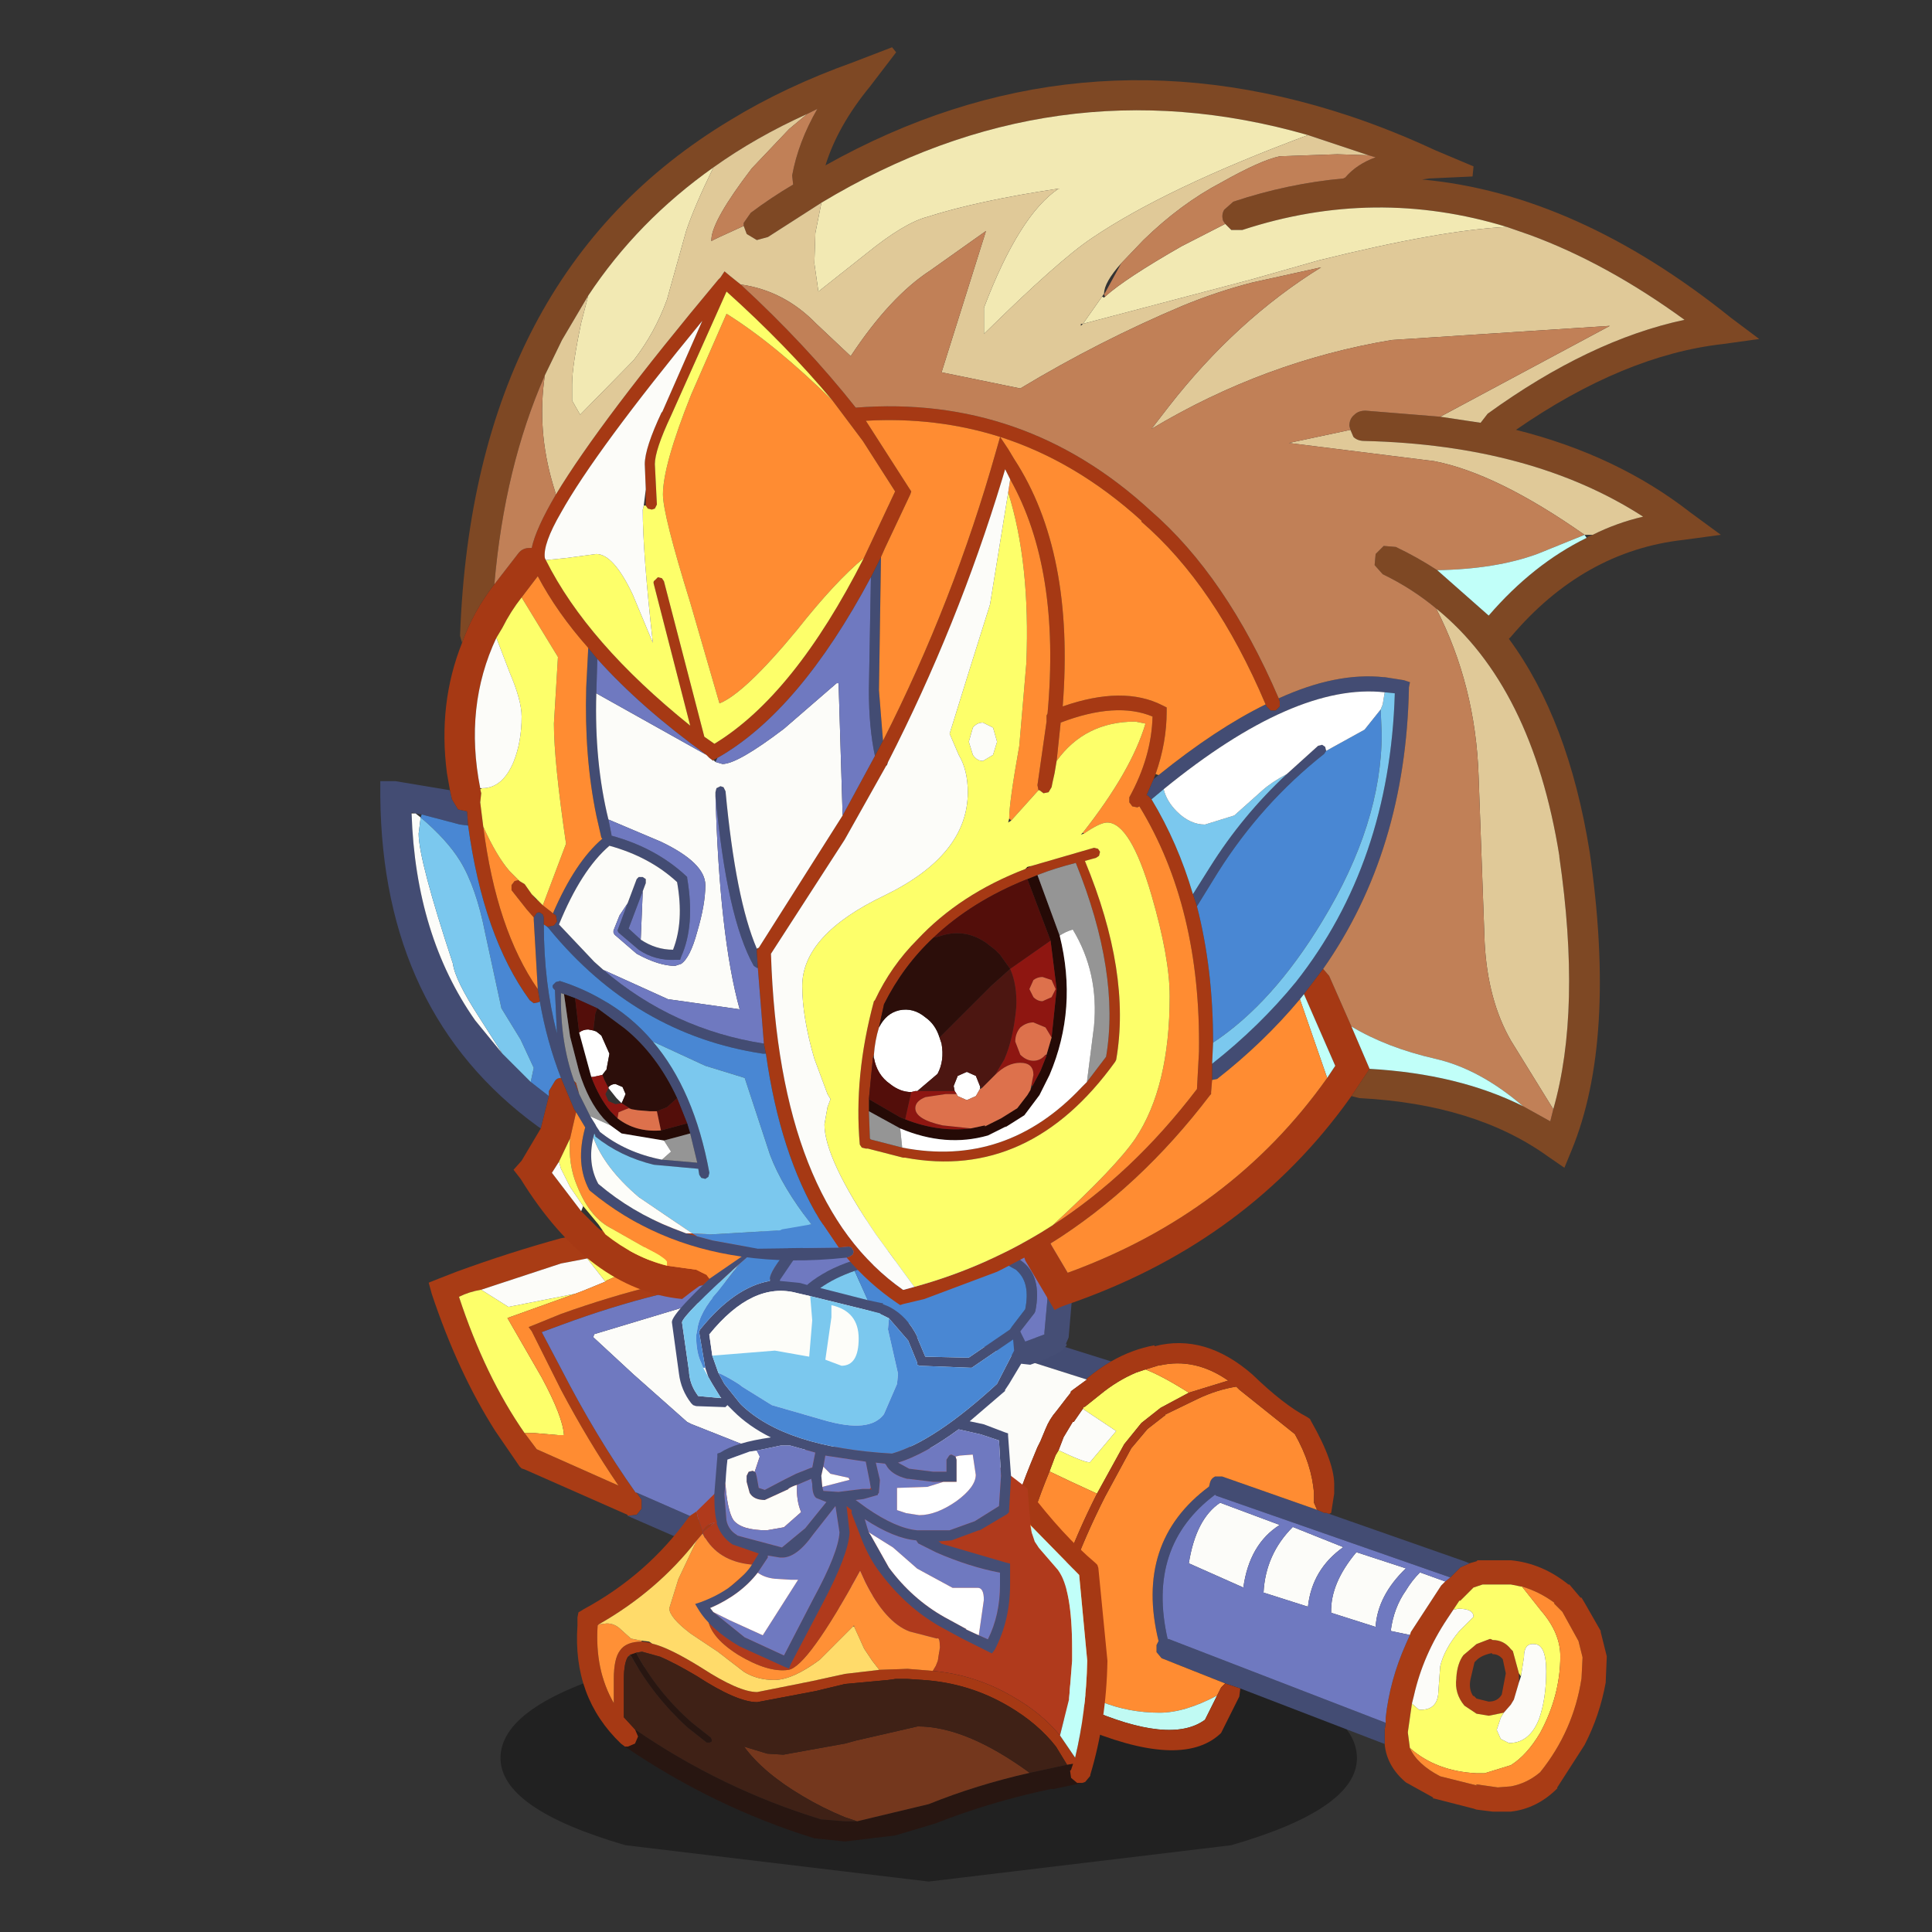 <svg xmlns:ffdec="https://www.free-decompiler.com/flash" xmlns:xlink="http://www.w3.org/1999/xlink" ffdec:objectType="frame" height="90" width="90" xmlns="http://www.w3.org/2000/svg"><rect width="100%" height="100%" fill="#333333" stroke="none"/><use ffdec:characterId="14" height="156.4" transform="matrix(.55 0 0 .55 7.183 1.844)" width="135.95" xlink:href="#a"/><defs><g id="a" transform="translate(-13.05 -3.35)"><use ffdec:characterId="1" height="8.5" transform="matrix(1.307 0 0 2.462 42.382 138.435)" width="55.5" xlink:href="#b"/><use ffdec:characterId="3" height="29.35" transform="matrix(1.71 0 0 1.71 36.3 103.25)" width="58.35" xlink:href="#c"/><use ffdec:characterId="5" height="19.6" transform="matrix(1.71 0 0 1.71 48.9 122.45)" width="26.25" xlink:href="#d"/><use ffdec:characterId="7" height="22.85" transform="matrix(1.71 0 0 1.71 56.9 102.25)" width="19.8" xlink:href="#e"/><use ffdec:characterId="13" height="62.55" transform="matrix(1.71 0 0 1.71 32.2 4)" width="68.3" xlink:href="#f"/></g><g id="g" fill-rule="evenodd"><path d="m51.55 17.05.35-.1.05-.05h1.65q1.55.15 2.85 1.2h.05l.55.65h.05l.15.25.8 1.4v.05l.3 1.2v.05l-.05 1.2v.05q-.3 1.65-1.05 3.1l-1.35 2.1v.05q-1 1-2.3 1.15h-.9l-.8-.1-.15-.05-1.95-.5h-.05v-.05l-1.35-.75q-.95-.8-1.05-1.9v-.7l.05-.35v-.25q.2-1.85 1-3.65l.2-.45.05-.15 1.5-2.3.2-.2.25-.2.5-.5.45-.2M9.85 14.7v-.05l-5.1-2.25-.15-.05-.1-.1-1.2-1.75Q1.45 7.6.15 3.7L0 3.15l.5-.2.9-.35Q4 1.65 6.55.95l5-.95h.1l5.15 1.7h.05l.05.05.3.2.05.5-.05.05.05.1-.05.15-.15.1-.35.05-.85.05q-4.3.45-9.3 2.3l-.95.35.95 1.8q1.75 3.4 3.7 6.15h.05l.25.35v.45l-.25.3-.45.05m44.3 3.5h-.05l-.5-.1h-1.4l-.45.15-.65.65h-.05l-.3.45-.3.45q-1.2 1.8-1.65 3.8l-.1.4-.2 1.4v.05l.1.75q.35.8 1.5 1.4l1.8.45h.05l-.1-.05h.05l1.05.15.65-.05q.8-.15 1.45-.7 1.65-2.05 2.05-4.65l.05-1v-.05l-.2-.8-.8-1.45.05.05-.45-.45V19q-.75-.55-1.6-.8m-.95 3.6q-.2-.25-.5-.25l-.05-.05q-.5.1-.75.35l-.1.1-.2.85q-.1.5.15.85v-.05l.15.15.6.15q.45 0 .65-.35l.2-1.05-.15-.7m.05 2.65-.75.15-.6-.1-.6-.4q-.5-.6-.4-1.35v-.05q.05-.7.35-1.1l.65-.55.65-.25h.05l.1.05q.55 0 .9.45l.1.1.3 1.1v.45l-.25.85-.15.25-.35.4M7.85 1.95 7.6 2l-1.05.2L2.6 3.5q-.6.1-1.1.35Q2.8 7.8 4.75 10.6l.6.8 4.05 1.8Q7.9 11 6.55 8.45L5.1 5.55l-.15-.2.25-.1 1.35-.55Q11.3 3 15.5 2.5l-3.95-1.25-.4.05-3.3.65" fill="#a93c15"/><path d="m51.55 17.05-.45.2-.5.5L39 13.7l-.05-.05q-3.4 2.55-2.35 7.15h.05l10.75 4.15-.05.35v.7l-7.15-2.75-.3-.1-.45-.15-3.15-1.25-.25-.3v-.35l.1-.2q-1.2-4.9 2.5-7.65l.05-.2q.05-.2.25-.3h.35L44 14.4l.35.15h.1l.15.05 6.7 2.35.25.1m-22.9 5.85-18.8-8.2.45-.05.25-.3v-.45l-.25-.35 17.35 7.6q.1.65.65 1.35l.6.5-.25-.1M16.9 1.75l16.9 5.3q-.6.35-1.2.85v.05L16.7 2.9l.35-.05.15-.1.05-.15-.05-.1.05-.05-.05-.5-.3-.2" fill="#434c73"/><path d="m50.75 19.35.3-.45h.05l.65-.65.45-.15h1.4l.5.1h.05l.95 1.2q.95 1.1.95 2.25 0 1.95-1 3.8-.65 1.1-1.45 1.6l-1.3.4h-.4q-2-.1-3.3-1.25l-.1-.75v-.05l.2-1.4.35.3q.85.05.95-.75l.1-1.4q.2-.85.95-1.75l.7-.7q0-.4-.75-.4l-.25.05M54 22.5l-.3-1.1-.1-.1q-.35-.45-.9-.45l-.1-.05h-.05l-.65.25-.65.55q-.3.4-.35 1.1v.05q-.1.75.4 1.35l.6.4.6.1.75-.15-.15.25-.2.6.2.45.4.2h.1q.95-.05 1.4-1.2.35-1 .35-2.35t-.6-1.35q-.5-.05-.5.65l-.15.95-.1-.15M7.85 1.95l3.3-.65.35.55-2.7 1.2-.05.05-.9-1.15m-3.1 8.65Q2.8 7.8 1.5 3.85 2 3.6 2.6 3.5l1.35.85 3.3-.65L3.9 4.9l1.7 2.95Q6.65 9.8 6.7 10.7h-.3l-1.15-.1h-.5m32.9-2-1.4.75-.95.75-.85 1.05-1.35 2.45-1.3-.6-1.05-.5.3-.8.15-.25q1.25.6 1.55.6l1.3-1.55-1.65-1.1.05-.1h.05l.75-.6q.85-.7 1.8-1.1l.45-.15q.8.3 2.15 1.15" fill="#fdff6a"/><path d="m50.35 17.95-.2.2-1.5 2.3-.05.15-.95-.2q.15-1.15.75-2 .3-.5.7-.9l1.25.45m-4.4-1.45 2.45.8q-1.4 1.35-1.5 2.9l-2.2-.7q-.05-1.45 1.25-3M48.7 24l.1-.4q.45-2 1.65-3.8l.3-.45.25-.05q.75 0 .75.4l-.7.7q-.75.9-.95 1.75l-.1 1.4q-.1.8-.95.75l-.35-.3m5.4-1.35.15-.95q0-.7.5-.65.6 0 .6 1.35T55 24.75q-.45 1.15-1.4 1.2h-.1l-.4-.2-.2-.45.2-.6.15-.25.35-.4.15-.25.25-.85.1-.3M2.6 3.5l3.95-1.3L7.6 2l.25-.05.9 1.15-1.1.45-.4.15-3.3.65L2.6 3.5m13.25-.55.85-.05 15.9 5.05-.75.55-.05.05v.05l-.2.25-.5.65q-.35.4-.55.9l-.25.6-.15.3-.35.85q-.85 2.1-1.35 4.1l-1.8-.6-2.75-1.05-2.95-1.15L18 12.3l-.6-.3-1.75-.8L13 10.15l-.2-.1-.45-.4-2.2-1.95-2-1.85.05-.15 4.15-1.25q3.55-1.1 3.55-1.3l-.05-.2m15.35 8.5.25-.65.45-.75h.05l.45-.65 1.65 1.1-1.3 1.55q-.3 0-1.55-.6m10.15 7.05q.1-1.9 1.45-3.25l2.5 1q-1.55 1.1-1.75 2.95l-2.2-.7m-3.7-1.45q.35-2.2 1.55-3l2.95 1.1q-1.5.95-1.8 3.1l-2.7-1.2" fill="#fcfcf9"/><path d="m50.6 17.75-.25.2-1.25-.45q-.4.4-.7.9-.6.85-.75 2l.95.2-.2.45q-.8 1.8-1 3.65v.25L36.65 20.8h-.05q-1.05-4.6 2.35-7.15l.05.05 11.6 4.05m-4.65-1.25q-1.3 1.55-1.25 3l2.2.7q.1-1.55 1.5-2.9l-2.45-.8M10.3 13.55h-.05Q8.3 10.8 6.55 7.4L5.6 5.6l.95-.35q5-1.85 9.3-2.3l.05.2q0 .2-3.55 1.3L8.2 5.7l-.05.15 2 1.85 2.2 1.95.45.4.2.1 2.65 1.05 1.75.8.6.3 2.95 1.15 2.95 1.15 2.75 1.05 1.8.6q-.55 2-.75 3.95-.1.45-.05.95l-17.35-7.6m27.35 3.5 2.7 1.2q.3-2.15 1.8-3.1l-2.95-1.1q-1.2.8-1.55 3m3.7 1.45 2.2.7q.2-1.85 1.75-2.95l-2.5-1q-1.35 1.35-1.45 3.25" fill="#6f79c0"/><path d="M54.15 18.2q.85.25 1.6.8v.05l.45.45-.05-.05.8 1.45.2.8v.05l-.05 1q-.4 2.6-2.05 4.65-.65.55-1.45.7l-.65.05L51.9 28h-.05l.1.05h-.05l-1.8-.45q-1.15-.6-1.5-1.4 1.3 1.15 3.3 1.25h.4l1.3-.4q.8-.5 1.45-1.6 1-1.85 1-3.8 0-1.15-.95-2.25l-.95-1.2m-43-16.9.4-.05L15.5 2.5q-4.2.5-8.95 2.2l-1.35.55-.25.1.15.2 1.45 2.9Q7.9 11 9.4 13.2l-4.05-1.8-.6-.8h.5l1.15.1h.3q-.05-.9-1.1-2.85L3.9 4.9l3.35-1.2.4-.15 1.1-.45.05-.05 2.7-1.2-.35-.55M30.7 22.25l.1-1.05q.7-3.5 2.7-7.45l1.3-2.4.8-.95.9-.7h-.05l1.65-.8q.95-.45 1.9-.6l.1.1.05.05 2.75 2.2q.85 1.5.95 2.95v.45l.15.35-4.7-1.65h-.35q-.2.1-.25.3l-.05.2q-3.7 2.75-2.5 7.65l-.1.2v.35l.25.3L39.45 23l-.2.2-.2.4q-1.6.85-2.85.85-3.05 0-5.5-2.2m4.8-14.8.65-.2h.05q1.75-.4 3.4.75l-1.95.6q-1.35-.85-2.15-1.15m-2.4 6.15q-2 3.95-2.7 7.5l-.1.8.15 1.2q-1.4-.95-1.7-1.9-.15-.4-.05-.8v-.1q.2-1.85.7-3.75.5-2 1.35-4.05l1.05.5 1.3.6" fill="#ff8c32"/><path d="m39.05 23.6-.6 1.2q-1.7 1.25-5.9-.6l-1.5-.75-.35-1.2q2.45 2.2 5.5 2.2 1.25 0 2.85-.85" fill="#c0faf3"/><path d="m40.2 23.25-.05.4-.9 1.8-.05.05q-1.95 1.8-7.05-.4-2.4-1.05-3.5-2.2l.25.1-.6-.5q-.55-.7-.65-1.35-.05-.5.05-.95.2-1.95.75-3.95.5-2 1.35-4.1l.35-.85.15-.3.25-.6q.2-.5.55-.9l.5-.65.2-.25v-.05l.05-.05.75-.55V7.9q.6-.5 1.2-.85 1.05-.6 2.15-.8v.05q2.5-.65 4.85 1.4 1.55 1.5 2.7 2.1l.15.1.05.1q1.2 2.1 1.15 3.25v.35l-.15.95-.1.05-.15-.05h-.1L44 14.4l-.15-.35v-.45q-.1-1.45-.95-2.95l-2.75-2.2-.05-.05-.1-.1q-.95.15-1.9.6l-1.65.8h.05l-.9.7-.8.95-1.3 2.4q-2 3.95-2.7 7.45l-.1 1.05.35 1.2 1.5.75q4.2 1.85 5.9.6l.6-1.2.2-.4.2-.2.45.15.3.1M37.65 8.6 39.6 8q-1.65-1.15-3.4-.75h-.05l-.65.2-.45.15q-.95.4-1.8 1.1l-.75.6h-.05l-.05.1-.45.65h-.05l-.45.75-.25.65-.15.25-.3.8q-.85 2.05-1.35 4.05-.5 1.9-.7 3.75v.1q-.1.4.05.8.3.95 1.7 1.9l-.15-1.2.1-.8q.7-3.55 2.7-7.5l1.35-2.45.85-1.05.95-.75 1.4-.75" fill="#a63914"/></g><g id="h" fill-rule="evenodd"><path d="M2.35 14.9h.15l.35-.15.15-.35-.15-.35q4.3 2.95 9.2 4.45H12l1.25.1h.6l3.55-.85q2.35-.95 5-1.55l1.85-.4.3-.05-.1.3-.05.05.05.35.3.25H25l-1.4.3h-.15q-3.05.65-5.7 1.7l-2 .6-2.5.3-1.45-.15h-.05q-5-1.55-9.4-4.55m.25-4.55.3-.1q1.05 1.95 2.75 3.45l.95.75.05.1v.1l-.1.05H6.4l-.95-.75q-1.7-1.55-2.8-3.55l-.05-.05" fill="#281611"/><path d="M17.6 11.15q2.15.2 4 1.3 1.4.8 2.3 1.9l.75 1.1q.55-2.3.6-4.8l-.4-4.25-2.4-2.45-.1-1.1-.05-.7q1.75 2.3 3.35 3.65l.1.1.05.15.45 4.6q-.05 3-.85 5.65v.05l-.25.3-.15.05h-.25l-.3-.25-.05-.35.05-.05.1-.3-.3.05-.55-.9q-.9-1.15-2.35-2-1.95-1.15-4.25-1.3l-.75-.05h-.6l-.35.05-2.15.2-1.45.35-2.9.55q-1 0-3-1.3-1.1-.65-1.8-.95l-.9-.25-.3.05-.3.1-.1.1q-.2.3-.2 1.1v1.9l.55.6.15.35-.15.35-.35.15h-.15l-.2-.15Q-.25 12.45 0 8.9v-.4l.05-.25q.1-.05.25-.15 3.15-1.7 5.2-4.55l.05-.05.05-.05.3-.2.05.25.25.75q.15-.35.6-.45l-.5.4-.1.1v.05l-.3.35Q3.95 7.2 1.05 8.85L1 8.9q-.15 2.2.8 3.85v-1.2q0-1 .3-1.4.3-.45 1.1-.45l.35.05.15.05q.85.2 2.45 1.2Q8 12.2 8.9 12.2l2.75-.55 1.6-.35 1.7-.2 1.4-.05 1.25.1" fill="#a63914"/><path d="m13.85 18.6-.6-.2q-1.1-.45-2.1-1.05-1.95-1.15-2.9-2.45l1.15.35.8.05 3.05-.55.55-.15 3.05-.7q2.4 0 5.55 2.3-2.65.6-5 1.55l-3.55.85" fill="#74371d"/><path d="m17.6 11.15.15-.25.1-.25.1-.65q0-.55-.15-.45l-1.35-.35q-1.2-.45-2.2-2.45L14 6.2q-2.6 4.75-3.55 4.9-1 .15-2.5-.75-1.5-.95-1.5-1.95 0-.3 1.1-1.4L8.8 5.9q-1.7-.1-2.45-1.3l-.05-.05-.1-.25.1-.1.5-.4q-.45.1-.6.45l-.25-.75-.05-.25L8.35.85l.1-.15h.15Q13.95-.6 20.05.45l.1.05.1.05 1.95 1.5.05.05.05.05.05.7.1 1.1-.05-.1.1.45.35.75.95 1.1q.7.95.7 3.9v.6l-.15 1.9-.45 1.8q-.9-1.1-2.3-1.9-1.85-1.1-4-1.3" fill="#b03a1c"/><path d="m2.85 14.05-.55-.6v-1.9q0-.8.2-1.1l.15-.05q1.1 2 2.8 3.55l.95.75h.15l.1-.05v-.1l-.05-.1-.95-.75q-1.7-1.5-2.75-3.45l.3-.05.9.25q.7.3 1.8.95 2 1.3 3 1.3l2.9-.55 1.45-.35 2.15-.2.35-.05h.6l.75.05q2.3.15 4.25 1.3 1.45.85 2.35 2l.55.9-1.85.4q-3.15-2.3-5.55-2.3l-3.05.7-.55.15-3.05.55-.8-.05-1.15-.35q.95 1.3 2.9 2.45 1 .6 2.1 1.05l.6.2h-.6L12 18.5h.05q-4.9-1.5-9.2-4.45" fill="#3f2116"/><path d="m6.3 4.55.05.05Q7.1 5.8 8.8 5.9L7.55 7q-1.1 1.1-1.1 1.4 0 1 1.5 1.95 1.5.9 2.5.75.95-.15 3.55-4.9l.25.55q1 2 2.2 2.45l1.35.35q.15-.1.15.45l-.1.65-.1.25-.15.25-1.25-.1-1.4.05-.35-.45-.4-.6-.5-1.1V8.9l-.05.05L12 10.6q-1.35 1-2.25 1-.85 0-1.5-.4l-1.3-1-1.35-.9q-1.05-.8-1.05-1.25L5 6.6l.9-1.9.3-.35.1.2M3.2 9.7q-.8 0-1.1.45-.3.4-.3 1.4v1.2Q.85 11.1 1 8.9l.05-.05.4-.05q.4 0 .7.3l.5.45.5.1.05.05" fill="#ff9036"/><path d="M5.9 4.7 5 6.6l-.45 1.45q0 .45 1.05 1.25l1.35.9 1.3 1q.65.4 1.5.4.9 0 2.25-1l1.65-1.65h.05l.5 1.1.4.6.35.45-1.7.2-1.6.35-2.75.55q-.9 0-2.75-1.2-1.6-1-2.45-1.2l-.15-.1-.4-.05-.5-.1-.5-.45q-.3-.3-.7-.3l-.4.05Q3.95 7.2 5.9 4.7" fill="#ffdb6a"/><path d="m23.9 14.35.45-1.8.15-1.9v-.6q0-2.95-.7-3.9l-.95-1.1-.2-.3-.15-.45-.05-.35 2.4 2.45.4 4.25q-.05 2.5-.6 4.8l-.75-1.1" fill="#c1fff9"/></g><g id="i" fill-rule="evenodd"><path d="m15.95.5.55.15 1.75.45q.8.55 1.25 1.6v.05l.05.1.15.8v.05l.1.9v.1l-.15 1.75-.15.35.05-.05v.1l-.1.1q-.25.35-1.7.85l-.45-.05-.6 1-.2.3v.05l-1.75 1.5.7.15 1.05.4.15.05v.1l.15 2.05-.1 1.65v.1l-.1.1-1.35.8h-.05l-1.35.5-.65.05.15.1h-.05l3.25.95.2.05v1.05q0 1.75-.75 3.2l-.15.2-.2-.1-.6-.3-.7-.35-1.1-.6q-1.65-.95-2.9-2.6-.55-.7-.95-1.7l-.5-1.3V15l-.25-.2.15 1.3q-.05 1.1-1.35 3.55L5.9 22.6l-.1.25-.25-.1-2.2-1Q1.9 20.9 1.3 19.9l-.15-.25.3-.1q1.6-.6 2.45-1.75l.4-.65L3 16.7q-.6-.4-.8-1.1l.05.05q-.15-.35-.15-1.45l.15-1.85v-.15l.15-.05q.75-.5 2.5-.75-1.1-.55-1.85-1.3l-.3-.3-.1.1-1.45-.05-.15-.05L1 9.75.95 9.7q-.5-.65-.6-1.45L0 5.7q-.05-.45 3.05-3.25L4.9.8 5 .65l1.25-.3L7.45.3 10.9 0h.05l5 .5m1.4 1.35-.25-.5-.6-.2-.6-.15-4.95-.5-3.4.3-.1.1L6.3 2.2l-.95 1.4v.05l1 .1.35.1.05-.05q.85-.7 2.2-1.15l1.35-.45 3-.35q3.1 0 4 .8 1.05.75.7 2.5l-.05.1-.7.9.25.5.95-.35v-.1l.15-1.65-.05-.75-.15-.85-.95-1.05-.1-.05M9.7 4.6l.7.15h.05v.05l.25.1.1.05q.85.45 1.35 1.45v.05l.4.95 2.15.05 2.05-1.4.1-.15.65-.85q.25-1.25-.35-1.85l-.1-.1-.45-.25-.1-.1-3.2-.4-2.9.35-1.35.45q-1 .35-1.7.85l2.35.6M1.65 7.95l-.3-1.75v-.05l.05-.1q1.7-2.1 3.45-2.4V3.6Q4.8 3.2 5.9 1.9L6.85.8 6.3.85l-.95.2-.05.05-1.95 1.7Q.55 5.35.5 5.7l.35 2.45v.05q.05.55.35 1l.1.15 1.1.1h.05L2.4 9.4 2 8.75l-.2-.35-.15-.45m5.2-3.55-.65-.15Q4 3.65 1.85 6.3L2 7.35l.3.85.3.55.8 1q2.2 2.15 7.5 2.45 2.1-.6 5.2-3.45l.85-1.65-.05-.55-2.05 1.4h-.05l-2.55-.1-.1-.05v-.1l-.45-1.1-.95-1.1-.4-.2-.05-.05-3.45-.85m3 9.5-.05-.3-.2-1-2-.3-.1.55-.1.45.05.55.05.2.75.05 1.2-.15h.35l.1.05-.05-.1m3.6-.3h-.5l-1.25-.15h-.05q-.8-.2-1.05-.7l-.05-.05-.45-.05.2.85v.05l-.05.6-.05.05v.05l-.7.2-.4.05.55.4q1.45 1 2.5 1.1h1.6l1.25-.45 1.2-.75.1-1.5-.1-1.75-.9-.3-1.1-.25q-1.7 1.25-3 1.65l.55.3 1.2.15h.65v-.6l.1-.15q.05-.1.15-.1l.2.1.05.15v1.1h-.65M4.2 12.05l-.35.05-1.1.4-.05.5-.05.7-.05.5v.05l.1 1.25q.1.5.55.75H3.2l2.25.6 1.15-.95 1.05-1.3-.5-.2q-.2-.15-.2-.7l-.05-.25-.7.3q-.2.05-.45.2h.05l-1.2.55q-.55 0-.75-.35l-.15-.55v-.3l.1-.2.2-.05.1.05.05.05.05.2.1.55.3.1.95-.5.6-.3.75-.3h.05l.15-.75-1.25-.35H5.4l-1.2.25m-2.15 8L3.6 21.3l1.95.9L7 19.4q1.25-2.3 1.3-3.3l-.2-1.3L7 16.2q-.85 1.2-1.6 1.15h-.05l-.6-.1v.1l-.5.75q-.85 1.1-2.35 1.75l.15.2M15.2 21.2l.45.2q.6-1.2.6-2.7v-.6q-1.55-.3-3.15-1l-.9-.45-.1-.15q-1.1-.1-2.55-1.05l.15.5.05.15.1.15.9 1.6q1.15 1.55 2.75 2.45l1.1.6h-.05l.65.3" fill="#454e75"/><path d="m6.85 4.4.1 1.2-.15 1.8-1.7-.3-3.1.25-.15-1.05Q4 3.65 6.2 4.25l.65.15M7.9 5.45v-.6q1.35.3 1.35 1.65 0 1.35-.85 1.35l-.8-.3.3-2.1M2.65 13.7l.05-.7.05-.5 1.1-.4.35-.05.15.3-.25.75-.1-.05-.2.05-.1.2v.3l.15.55q.2.35.75.35l1.2-.55h-.05q.25-.15.45-.2-.05.75.2 1.35l-.85.75-.85.15q-1.25 0-1.65-.5-.3-.45-.4-1.8" fill="#fdfdf9"/><path d="M9.7 4.6 7.35 4q.7-.5 1.7-.85L9.7 4.6M3.35 2.8 2.3 4.15Q1.35 5.2 1.25 6.1l-.05.25q0 .85.25 1.35l.1.25.25.45.2.35.4.65v.05l-1.1-.1-.1-.15q-.3-.45-.35-1v-.05L.5 5.7q.05-.35 2.85-2.9M2 7.35l3.1-.25 1.7.3.15-1.8-.1-1.2 3.45.85.05.05.4.2-.05.55.5 2.2-.05.5-.65 1.5q-.7.95-2.95.3l-2.6-.75-1.45-.9-.2-.15q-.55-.35-1-.55L2 7.35m5.9-1.9-.3 2.1.8.3q.85 0 .85-1.35T7.9 4.85v.6" fill="#7bc8ee"/><path d="m9.05 3.15 1.35-.45 2.9-.35 3.2.4.1.1.45.25.1.1q.6.6.35 1.85l-.65.85-.1.15-2.05 1.4-2.15-.05-.4-.95V6.4q-.5-1-1.35-1.45l-.1-.05-.25-.1v-.05h-.05l-.7-.15-.65-1.45m-7.5 4.8-.1-.25q-.25-.5-.25-1.35l.05-.25q.1-.9 1.05-1.95L3.35 2.8 5.3 1.1l.05-.05.95-.2.55-.05-.95 1.1Q4.8 3.2 4.85 3.6v.05q-1.75.3-3.45 2.4l-.05.1v.05l.3 1.75h-.1m.75.25q.45.2 1 .55l.2.15 1.45.9 2.6.75q2.25.65 2.95-.3l.65-1.5.05-.5-.5-2.2.05-.55.95 1.1.45 1.1v.1l.1.05 2.55.1h.05l2.05-1.4.05.55-.85 1.65Q13 11.6 10.9 12.2q-5.3-.3-7.5-2.45l-.8-1-.3-.55" fill="#4987d3"/><path d="m17.35 1.85.1.05.95 1.05.15.85.05.75-.15 1.65v.1l-.95.35-.25-.5.7-.9.05-.1q.35-1.75-.7-2.5-.9-.8-4-.8l-3 .35-1.35.45Q7.6 3.1 6.75 3.8l-.05.05-.35-.1-1-.1V3.6l.95-1.4L7.45.9l.1-.1 3.4-.3 4.95.5.6.15.6.2.25.5m-9.85 11 .1-.55 2 .3.2 1 .05.3-.05.05h-.35l-1.2.15-.75-.05-.05-.2 1.35-.35v-.05l-.05-.05-.9-.2-.35-.35m6.55-.5-.2-.1q-.1 0-.15.1l-.1.15v.6h-.65l-1.2-.15-.55-.3q1.3-.4 3-1.65l1.1.25.9.3.1 1.75-.1 1.5-1.2.75-1.25.45h-1.6q-1.05-.1-2.5-1.1l-.55-.4.4-.05.7-.2v-.05l.05-.05.05-.6v-.05l-.2-.85.45.05.05.05q.25.5 1.05.7h.05l1.25.15h.5l-.8.25-1.5.05V15l.45.15.65.1q.85 0 1.85-.7.95-.7.95-1.3l-.15-1-.65.05-.2.05m-9.85-.3 1.2-.25h.45l1.25.35-.15.75H6.9l-.75.3-.6.3-.95.5-.3-.1-.1-.55-.05-.2-.05-.05.25-.75-.15-.3m2 1.7.7-.3.05.25q0 .55.2.7l.5.2-1.05 1.3-1.15.95-2.25-.6h.05Q2.8 16 2.7 15.5l-.1-1.25v-.05l.05-.5q.1 1.35.4 1.8.4.5 1.65.5l.85-.15.85-.75q-.25-.6-.2-1.35M4.25 18.1l.5-.75v-.1l.6.1h.05q.75.05 1.6-1.15l1.1-1.4.2 1.3q-.05 1-1.3 3.3l-1.45 2.8-1.95-.9-1.55-1.25.8.4 1.65.75 1.75-2.75H5.9l-.8-.05q-.5-.05-.85-.3m5.5-2-.05-.15-.15-.5q1.45.95 2.55 1.05l.1.15.9.45q1.6.7 3.15 1v.6q0 1.5-.6 2.7l-.45-.2.25-1.75q0-.6-.3-.6H13.9l-1.75-.95-1.2-1.05-1.2-.75" fill="#6f79c0"/><path d="m7.45 13.85-.05-.55.1-.45.35.35.9.2.05.1-1.35.35m6-.25h.65v-1.1l-.05-.15.2-.05.65-.05.15 1q0 .6-.95 1.3-1 .7-1.85.7l-.65-.1-.45-.15v-1.1l1.5-.05.8-.25m-11.4 6.45-.15-.2q1.5-.65 2.35-1.75.35.25.85.3l.8.05h.35L4.5 21.2l-1.65-.75-.8-.4M15.2 21.2l-.65-.3h.05l-1.1-.6q-1.6-.9-2.75-2.45l-.9-1.6-.1-.15 1.2.75 1.2 1.05 1.75.95h1.25q.3 0 .3.6l-.25 1.75" fill="#fff"/></g><g id="j" fill-rule="evenodd"><path d="M23.1 59.95q-2.8.3-5.2-.05-4.3-.6-7.5-3.25l-.05-.05q-.7-1.3-.2-3.1l-.45-.75-.1-.15-.65-1.55q-.7-1.8-1.05-3.8l-.1-.6-.2-3.45v-.1l.1-.15q.05-.1.15-.1h.05l.15.1.05.15v.35q0 2.9.65 5.4l-.1-2.15-.05-.05q-.1-.1-.05-.2l.15-.15.2-.05q1.1.35 2.05.9 1.45.8 2.55 2.1 2.05 2.4 2.8 6.5l-.05.2-.15.1-.2-.05-.1-.15-.05-.3-2.2-.2q-1.65-.4-2.9-1.4v-.05l-.05-.1-.05.2q-.3 1.3.25 2.3 1.65 1.4 3.7 2.2l.65.25.55.15.75.2 2.2.4 4.05-.05.5-.05.15.05.1.2-.05.15-.15.1-.15.05m-15.15-6.4-.15-.1Q.1 47.85 0 37.1v-.75h.75l2.7.45.1.45.3.5.45.1.05.7-.4-.05-1.9-.5-.3-.05-.2-.05v.05Q1.75 44 4.7 48.2l1.35 1.65 1.1 1.1.3.3.9.7-.4 1.6m16.35-27.3.5-1-.1 6.6.2 2.5-.4.75q-.3-1.4-.3-3.25l.1-5.6M18.65 44.7v.1l.05.8h-.05l-.15-.1q-1.35-2.4-1.9-8.5v-.1l.05-.2.2-.1.15.05.1.2q.5 5.35 1.55 7.8v.05m.35 4.65.1.5h-.15q-6.3-.95-10.6-6.2l-.1-.1h.1l.25-.05.15-.2-.05-.3-.15-.1q1.1-2.55 2.45-3.7l-.05-.05-.25-1.1q-.6-2.9-.5-6.35l.1-1.95.45.55-.05 1.7q-.1 3.4.6 6.25l.15.75v.05q2.2.6 3.7 2l.05.05v.05q.4 2.35-.3 3.9l-.05.15h-.2q-1.05.05-1.85-.5l-1-.85-.05-.1.5-1.35.45-1.2.1-.1h.2l.15.1v.2l-.15.4-.7 1.85.6.55q.75.5 1.6.5.55-1.4.2-3.35-1.35-1.25-3.35-1.8-1.4 1.2-2.5 3.9l1.75 1.85.45.4q3.45 2.95 7.95 3.65m6.15-13.95-.05.15-.05.05.1-.2m18.7-2.85.05.1.2.2h.25l.2-.2v-.25l-.05-.15q2.85-1.3 5.2-1.05h.05l.95.15.3.1-.05.25q-.15 8.1-4.25 13.95l-.95 1.25-.2.25q-1.8 2.15-4.1 3.95l-.25.05v-.8q2.35-1.85 4.15-4.05Q50 40.4 50.25 32l-.5-.05q-4.45-.5-10.95 4.8l-.6.5-.2-.2h-.05l.35-.8.25-.2q2.85-2.3 5.3-3.5M44.9 36l1.55-1.4.2-.05.15.1.05.2-.1.15q-3.1 2.45-5.25 5.85l-1.05 1.7-.2-.6.85-1.35q1.6-2.55 3.8-4.6M14.7 52.05q-1-2.15-2.6-3.45l-1.35-1-1.1-.5-.55-.2-.15-.05q-.05 2.4.65 4.35l.25.65.15.3.4.8.25.4.05.1.2.3-.05-.05q1.3 1.05 3.1 1.4l1.75.15-.35-1.45-.15-.5-.5-1.25" fill="#434c73"/><path d="m32.25 40.55-.3.15.1-.1.2-.05M24.2 52.7v-.6l1.55.9.25.1q1.65.65 3.25.45l.7-.15v.05l.8-.4.8-.5.5-.65.15-.25.1-.2.4-.75.3-.75v-.05l.25-.85.25-2.4-.3-2.4-1.15-3.05.5-.2 1.1 3q.9 3.6-.5 6.9l-.5 1-.75 1-.95.6.05-.05-.9.45q-2.1.6-4.35-.35l-1.55-.85M9.85 48.8l.6 2.2q.4 1.05.95 1.7l.35.35q.9.7 2.15.6l1.3-.35.15.5-1.3.35-2.1-.35-.55-.4-.35-.35q-.75-.85-1.2-2.3L9.4 49l-.3-2.1.55.2.2 1.7" fill="#250a06"/><path d="m4.05 29.5-.1-.35q.65-17.9 13.4-25.55 2.7-1.65 6.05-2.85L25.35 0l.2.25-1.3 1.7q-1.6 1.95-2.2 3.9Q34.45-1.1 48 3.4q2.1.7 4.25 1.7l1.9.8-.05.5-2.15.1-.35.05q7.65.7 15.3 6.85l1.4 1.05-1.8.25q-4.9.55-10.25 4.25 5 1.25 8.65 4.1l1.5 1.1-1.85.25q-4.95.55-8.55 4.8l-.1.1q2.95 4 4 10.55 1.35 9.35-.9 14.8l-.35.85-.8-.55q-3.6-2.6-9.35-2.9l-.4-.1.7-1.05.2-.3q4.4.25 7.6 1.85l1.35.75.15-.6q1.4-4.9.3-12.5v-.05q-1.35-8.4-6.1-12.25-1.2-1-2.65-1.7l-.4-.45.05-.55.4-.4.6.05q1.05.5 2.05 1.15l2.55 2.25q2.2-2.55 4.85-3.85l.05-.05.25-.1q1.2-.6 2.5-.9-5.5-3.55-13.8-3.75-.35 0-.55-.2l-.15-.35-.05-.2q0-.35.25-.55.2-.2.55-.2l3.7.3 2 .3.35-.45q5.05-3.65 9.75-4.65-3.85-2.8-7.65-4.2l-1.15-.4q-6.55-2-13.1.15h-.55l-.3-.3-.1-.15q-.1-.3.05-.55l.45-.4q2.7-.9 5.45-1.15l.1-.05q.55-.65 1.5-1l-.35-.1-3-1Q33.4.75 21.85 7.7L19.2 9.4l-.55.15-.5-.3-.15-.4V8.7l.35-.5q1-.75 2.1-1.4l-.05-.45q.3-1.65 1.25-3.3l-.5.25Q18.6 4.45 16.5 5.95q-3.75 2.65-6.2 6.35L9 14.5l-.85 1.75q-2 4.55-2.5 10.35-1.05 1.35-1.6 2.9" fill="#7e4824"/><path d="M4.05 29.5q.55-1.55 1.6-2.9l1.2-1.55q.2-.25.55-.25h.1q.2-.95 1.2-2.65 2.2-3.65 8.05-10.65l.1-.1.2-.3.3.25.5.4q3.25 3 5.7 6.1 8.35-.65 14.6 5.1 3.75 3.25 6.35 9.3l.05.15v.25l-.2.2h-.25l-.2-.2-.05-.1q-2.5-5.9-6.15-9.05v-.05q-3.25-2.95-7-4.15l.4.6.3.5q3 4.6 2.4 12.25 3-1.05 4.95-.05l.2.1v.2q0 1.55-.55 3.1l-.1.25-.35.8H38l.2.2q1.3 2.15 2.05 4.7l.2.6q.8 3.1.8 6.75l-.05 1.05v.8l-.05.6v.1l-.05.05q-3.5 4.6-7.9 7.35l.05.1.8 1.35q8.1-2.95 12.85-9.65l.4-.6-1.55-3.55.95-1.25.3.35 1.1 2.5.9 2.1-.2.3-.7 1.05-.4.55q-5.1 6.85-13.75 9.8-.3.1-.55.25l-1.45-2.45-.05-.15-1.05.55-.3.15-3.6 1.35-1.05.25-.15.05-.15-.1q-1.4-.95-2.5-2.25l.15-.05.15-.1.05-.15-.1-.2-.15-.05-.5.05-.95-1.4q-1.95-3.25-2.65-8.2l-.1-.5-.3-3.75-.05-.8v-.1l.1-.1 4.15-6.55 1.6-2.95.4-.75q3.5-6.9 5.6-14.35l.2-.7q-3.15-1-6.65-.8l2.15 3.35.1.15-.05.15L25 24.8l-.2.45-.5 1q-3.55 6.65-7.6 8.95l-.2.1v.05l-.2-.15-.15-.15q-3.25-2.35-5.4-4.75l-.45-.55Q8.75 28 7.8 26.2L7 27.25q-.55.7-.95 1.5l-.3.5q-1.6 3.4-.8 7.45v.05l.05.2-.05.45.1.8.05.4q.65 5.1 2.7 8.05l.1.6-.05.05-.25.05-.2-.15q-2.3-3.15-3.05-8.65l-.05-.7-.45-.1-.3-.5-.1-.45-.15-.85q-.45-3.45.75-6.45M16.3 61l-.9.65-.45.35q-4.6-.45-8-5.95l-.35-.45.4-.45.95-1.6.4-1.6v-.25l.3-.5q.1-.15.3-.15l.65 1.55.1.15-.3 1.3-.55 1.15-.35.55 1.45 1.9.8.8.4.35q1.45 1.15 3.05 1.55l1.45.2.5.25.15.2M6.85 41.25l.05.05.25.15.35.5.25.3v-.05l.1.1.2.2.45.35.05.05.15.1.05.3-.15.2-.25.05h-.1l-.15-.1v-.35l-.05-.15-.15-.1h-.05q-.1 0-.15.1l-.1.15-.35-.4-.75-.95v-.25l.15-.2.2-.05m17.1-15.95L25.5 22l-1.6-2.5-1.5-2q-2.3-2.75-5.25-5.4l-2.75 6.15q-.8 1.7-.8 2.4l.1 2-.1.2-.15.05-.2-.05-.1-.15v-.8l-.05-1.25q0-.8.85-2.6v.05l2-4.55q-5.3 6.45-7 9.5-.9 1.55-.8 2.25l.05.1q2.05 4.1 7.15 8.2l-1.8-7q-.05-.15.05-.2l.15-.15.2.05.1.15 2 7.7.5.35q3.95-2.4 7.4-9.2m1.2 10.1-.1.2L23 39.25l-3.65 5.65q.4 12.35 6.55 16.65l.55-.15q3.65-1 6.85-3.05 3.95-2.55 7.15-6.75l.1-1.85q.1-7.15-2.95-12.15l-.1.05-.25-.05-.15-.2v-.25q1.1-2 1.15-4-1.8-.75-4.55.3l-.2 1.9-.1.6-.1.45-.05.25-.15.25-.25.05-.2-.15h-.05l-.05-.25.45-3.15v-.3l.05-.1q.65-7.15-1.85-11.6l-.25-.5-.15.5q-2.2 7.25-5.65 14m7.1 5.15 3.1-.9.2.05.1.15-.05.2-.15.1-.55.15q2.3 5.55 1.55 9.85l-.05.1Q32.15 56.15 26 55h-.1l-1.75-.45h-.1l-.2-.05-.1-.15q-.3-3.4.7-7.1l.05-.05q.8-1.7 2.1-3 2.1-2.25 5.35-3.5l.3-.15M35 51.25l.95-1.25q.7-4.15-1.5-9.6-1 .25-1.9.6l-.5.2q-2.75 1.1-4.65 2.9-1.5 1.4-2.45 3.3l-.25 1.15q-.2.65-.25 1.35l-.05.15-.2 2.05v.6l.05 1.35.05.05 1.55.4q5.15 1 8.9-3l.25-.25m-25.15.6-.25-.65.1.1.15.55" fill="#a63914"/><path d="M10.3 12.3q2.45-3.7 6.2-6.35-.95 1.95-1.35 3.15l-.95 3.4q-.6 1.65-1.65 3L9.9 18.2l-.4-.7v-.8q0-.9.45-3.05l.35-1.35m11.55-4.6Q33.4.75 45.95 4.35q-7 2.6-10.7 5.1-1.65 1.1-5.35 4.75v-1.3q1.75-4.6 3.7-5.9-4 .6-6.5 1.4-1.15.3-3 1.8l-2.4 1.9-.2-1.4.05-1.5.3-1.5m20 1.05.3.3h.55q6.55-2.15 13.1-.15-3.25.15-9.3 1.65l-3.35.95-8.35 2.2.95-1.35.1.05.05-.05q1-.9 3.8-2.5l2.15-1.1" fill="#f2e9b3"/><path d="M8.15 16.25 9 14.5l1.3-2.2-.35 1.35Q9.5 15.8 9.5 16.7v.8l.4.7 2.65-2.7q1.05-1.35 1.65-3l.95-3.4q.4-1.2 1.35-3.15 2.1-1.5 4.65-2.65l-.9.75L18.4 6q-1.95 2.55-2 3.5v.1q.05-.05 1.6-.75l.15.4.5.3.55-.15 2.65-1.7-.3 1.5-.05 1.5.2 1.4 2.4-1.9q1.85-1.5 3-1.8 2.5-.8 6.5-1.4-1.95 1.3-3.7 5.9v1.3q3.7-3.65 5.35-4.75 3.7-2.5 10.7-5.1l3 1-1.55-.05-2.85.1q-.95.2-2.9 1.3-2 1.05-3.85 2.85l-1.1 1.15q-.85.95-.85 1.5l-.1.15-.95 1.35 8.35-2.2.05.15q-1.75.45-3.45 1.15-4.15 1.75-8.05 4.1l-3.9-.8 2.2-7-2.75 1.95q-2 1.3-3.95 4.25l-1.7-1.6q-1.6-1.65-3.75-1.95l-.5-.4-.3-.25-.2.3-.1.1q-5.85 7-8.05 10.65l-.15-.5q-.8-2.7-.4-5.4M55.8 8.9l1.15.4q3.8 1.4 7.65 4.2-4.7 1-9.75 4.65l-.35.45-2-.3 8.4-4.5-10.8.7q-6.3 1.05-11.9 4.4l.85-1.1q3.35-4.3 7.55-6.9l-3.4.75-.05-.15 3.35-.95q6.05-1.5 9.3-1.65m-7.75 10.05.15.35q.2.2.55.2 8.3.2 13.8 3.75-1.3.3-2.5.9h-.4Q55.3 21.1 52.2 20.5l-7.2-.9 3.05-.65m4.25 8.85q4.75 3.85 6.1 12.25v.05q1.1 7.6-.3 12.5L56 49.2q-1.15-2-1.3-4.85l-.3-8.25q-.15-4.5-2.1-8.3M34.8 13.7h-.1v.1l.1-.1" fill="#e0c998"/><path d="M5.65 26.6q.5-5.8 2.5-10.35-.4 2.7.4 5.4l.15.5q-1 1.7-1.2 2.65h-.1q-.35 0-.55.25l-1.2 1.55m15.5-23.3.5-.25q-.95 1.65-1.25 3.3l.05.45q-1.1.65-2.1 1.4l-.35.5v.15q-1.55.7-1.6.75v-.1q.05-.95 2-3.5l1.85-1.95.9-.75m27.8 2.05.35.1q-.95.35-1.5 1l-.1.05q-2.75.25-5.45 1.15l-.45.4q-.15.25-.05.55l.1.15-2.15 1.1q-2.8 1.6-3.8 2.5l-.05-.1.85-1.55 1.1-1.15q1.85-1.8 3.85-2.85 1.95-1.1 2.9-1.3l2.85-.1 1.55.05M52.5 18.3l-3.7-.3q-.35 0-.55.2-.25.2-.25.55l.05.2-3.05.65 7.2.9q3.1.6 7.45 3.65l-2.35.95q-2.05.75-4.95.8-1-.65-2.05-1.15l-.6-.05-.4.4-.05.55.4.45q1.45.7 2.65 1.7 1.95 3.8 2.1 8.3l.3 8.25q.15 2.85 1.3 4.85l2.1 3.4-.15.6-1.35-.75q-2.15-1.85-4.35-2.35-2.4-.55-4.15-1.6L47 46l-.3-.35q4.1-5.85 4.25-13.95l.05-.25-.3-.1-.95-.15h-.05q-2.35-.25-5.2 1.05-2.6-6.05-6.35-9.3-6.25-5.75-14.6-5.1-2.45-3.1-5.7-6.1 2.15.3 3.75 1.95l1.7 1.6q1.95-2.95 3.95-4.25L30 9.1l-2.2 7 3.9.8q3.9-2.35 8.05-4.1 1.7-.7 3.45-1.15l3.4-.75q-4.2 2.6-7.55 6.9l-.85 1.1q5.6-3.35 11.9-4.4l10.8-.7-8.4 4.5" fill="#c18057"/><path d="M59.75 24.3q-2.65 1.3-4.85 3.85l-2.55-2.25q2.9-.05 4.95-.8l2.35-.95.1.15M56.6 52.45q-3.2-1.6-7.6-1.85l-.9-2.1q1.75 1.05 4.15 1.6 2.2.5 4.35 2.35m-11.05-5.3.2-.25 1.55 3.55-.4.6-1.35-3.9" fill="#c1fff9"/><path d="M17.9 59.9 16.3 61l-.15-.2-.5-.25-1.45-.2v-.2q-.1-.2-1-.65l-1.85-1.05q-1-.55-1.6-2.05-.45-1.05-.35-2.35l.3-1.3.45.75q-.5 1.8.2 3.1l.05.05q3.2 2.65 7.5 3.25M5.1 38.6q.65 1.45 1.3 2.2l.45.45-.2.05-.15.2v.25l.75.95.35.4v.1l.2 3.45Q5.75 43.7 5.1 38.6m2.95 3.9 1.15-3.05q-.6-4.1-.6-5.95l.2-3.3L7 27.25l.8-1.05q.95 1.8 2.5 3.55l-.1 1.95q-.1 3.45.5 6.35l.25 1.1.05.05q-1.35 1.15-2.45 3.7l-.05-.05-.45-.35m14.35-25 1.5 2 1.6 2.5-1.55 3.3q-1.4 1.15-3.3 3.55-2.6 3.15-3.85 3.65l-1.45-5Q14 23.15 14 22.15q0-1.45 1.4-4.95l1.75-4q2.4 1.5 5.25 4.3m2.4 7.75.2-.45 1.25-2.65.05-.15-.1-.15-2.15-3.35q3.5-.2 6.65.8l-.2.7q-2.1 7.45-5.6 14.35l-.2-2.5.1-6.6m6.3-3.2.1-.65q2.5 4.45 1.85 11.6l-.05.1v.3l-.45 3.15.05.25-1.35 1.5-.1-.1q0-.8.5-3.6l.35-4.1q.2-4.95-.9-8.45M38.4 36q.55-1.55.55-3.1v-.2l-.2-.1q-1.95-1-4.95.05.6-7.65-2.4-12.25l-.3-.5-.4-.6q3.75 1.2 7 4.15v.05q3.65 3.15 6.15 9.05-2.45 1.2-5.3 3.5L38.4 36m-4.9-.65.2-1.9q2.75-1.05 4.55-.3-.05 2-1.15 4v.25l.15.2.25.05.1-.05q3.05 5 2.95 12.15l-.1 1.85q-3.2 4.2-7.15 6.75 3.15-2.9 4.1-4.3 1.7-2.55 1.7-7.05 0-1.9-.9-5-1.05-3.6-2.2-3.6-.35 0-1.15.55l-.05-.05q2.4-3.05 3.1-5.4l-.5-.1q-2.5 0-3.9 1.95m7.7 15.8.25-.05q2.3-1.8 4.1-3.95l1.35 3.9q-4.75 6.7-12.85 9.65l-.8-1.35-.05-.1q4.4-2.75 7.9-7.35l.05-.05v-.1l.05-.6" fill="#ff8c32"/><path d="M5.05 36.7q1 0 1.55-1.3.4-1 .4-2.25 0-.8-.6-2.2l-.65-1.7.3-.5q.4-.8.95-1.5l1.8 2.95-.2 3.3q0 1.85.6 5.95L8.05 42.5l-.2-.2-.1-.1-.25-.25-.35-.5-.25-.15-.05-.05-.45-.45q-.65-.75-1.3-2.2l-.05-.4-.1-.8.05-.45-.05-.2.1-.05m18.9-11.4q-3.45 6.8-7.4 9.2l-.5-.35-2-7.7-.1-.15-.2-.05-.15.15q-.1.05-.05.2l1.8 7q-5.1-4.1-7.15-8.2l1-.1 1.5-.2q.85 0 1.8 2l1 2.4q-.5-4.45-.5-6.6l.05-.2h.1l.1.15.2.05.15-.05.1-.2-.1-2q0-.7.8-2.4l2.75-6.15q2.95 2.65 5.25 5.4-2.85-2.8-5.25-4.3l-1.75 4Q14 20.7 14 22.15q0 1 1.35 5.35l1.45 5q1.25-.5 3.85-3.65 1.9-2.4 3.3-3.55M13.5 29.5v.1-.1m12.95 31.9-1.9-2.6Q22 55.05 22 53.35l.15-.85.15-.4-.15-.25-.65-1.75q-.6-2.05-.6-3.6 0-2.55 4.1-4.5 4.1-2 4.1-5.1 0-1.1-.45-1.85L28.2 34l.9-2.9 1.1-3.5.9-5.55q1.1 3.5.9 8.45l-.35 4.1q-.5 2.8-.5 3.6l-.05.2.15-.1 1.35-1.5h.05l.2.15.25-.05.15-.25.05-.25.1-.45.1-.6q1.4-1.95 3.9-1.95l.5.1q-.7 2.35-3.1 5.4l-.1.1.15-.05q.8-.55 1.15-.55 1.15 0 2.2 3.6.9 3.1.9 5 0 4.5-1.7 7.05-.95 1.4-4.1 4.3-3.2 2.05-6.85 3.05m4.1-27-.2-.7-.5-.25q-.3 0-.5.25l-.2.7.2.65q.2.3.5.3l.5-.3.2-.65m-6.1 12.85q-1 3.7-.7 7.1l.1.15.2.05h.1l1.75.45h.1q6.15 1.15 10.4-4.75l.05-.1q.75-4.3-1.55-9.85l.55-.15.15-.1.05-.2-.1-.15-.2-.05-3.1.9-.2.05-.1.1q-3.25 1.25-5.35 3.5-1.3 1.3-2.1 3l-.05.05M10.05 57.4l-.65-.95-.45-.9-.1-.35.55-1.15q-.1 1.3.35 2.35.6 1.5 1.6 2.05l1.85 1.05q.9.45 1 .65v.2q-1.6-.4-3.05-1.55l-.35-.5-.75-.9" fill="#fdff6a"/><path d="m5.75 29.25.65 1.7q.6 1.4.6 2.2 0 1.25-.4 2.25-.55 1.3-1.55 1.3h-.1q-.8-4.05.8-7.45M2 38.15l-.1.8q0 1.3 1.7 6.45.1.8 1.3 2.65l1.15 1.8L4.7 48.2Q1.75 44 1.55 37.95h.2l.25.2M8.2 25.4l-.05-.1q-.1-.7.8-2.25 1.7-3.05 7-9.5l-2 4.55v-.05q-.85 1.8-.85 2.6l.05 1.25-.1.8-.05.2q0 2.15.5 6.6l-1-2.4q-.95-2-1.8-2l-1.5.2-1 .1m14.7 12.65-4.15 6.55-.1.05q-1.05-2.45-1.55-7.8l-.1-.2-.15-.05-.2.1-.05.2v.1q.2 7.05 1.2 10.65l-3.55-.5-3.2-1.45-.45-.4-1.75-1.85q1.1-2.7 2.5-3.9 2 .55 3.35 1.8.35 1.95-.2 3.35-.85 0-1.6-.5l.1-2.4.15-.4v-.2l-.15-.1h-.2l-.1.1-.45 1.2-.4.6-.3.75v.1l.05.1 1.1.95q1.1.6 1.9.6l.3-.1q.45-.3.8-1.6.4-1.35.4-2.3 0-1.1-2.2-2.15l-2.6-1.1q-.7-2.85-.6-6.25l5.45 3.05.15.15.2.15v-.05l.1.1.35.1q.75 0 3.05-1.75l2.6-2.25h.1l.2 6.55m2.15-2.45.05-.05.05-.15q3.45-6.75 5.65-14l.15-.5.25.5-.1.65-.9 5.55-1.1 3.5-.9 2.9.45 1.05q.45.75.45 1.85 0 3.1-4.1 5.1-4.1 1.95-4.1 4.5 0 1.55.6 3.6l.65 1.75.15.25-.15.4-.15.85q0 1.7 2.55 5.45l1.9 2.6-.55.15q-6.15-4.3-6.55-16.65L23 39.25l2.05-3.65m5.5-1.2-.2.65-.5.3q-.3 0-.5-.3l-.2-.65.2-.7q.2-.25.5-.25l.5.25.2.7M8.85 55.2l.1.35.45.9.65.95-.1.25-1.45-1.9.35-.55" fill="#fcfcf9"/><path d="m24.5 35.1-1.6 2.95-.2-6.55h-.1L20 33.75q-2.3 1.75-3.05 1.75l-.35-.1.1-.2q4.05-2.3 7.6-8.95l-.1 5.6q0 1.85.3 3.25m-5.8 10.5.3 3.75q-4.5-.7-7.95-3.65l3.2 1.45 3.55.5q-1-3.6-1.2-10.65.55 6.1 1.9 8.5l.15.1h.05m-7.95-15.3q2.15 2.4 5.4 4.75L10.7 32l.05-1.7m1.5 12.1-.5 1.35.05.1 1 .85q.8.55 1.85.5h.2l.05-.15q.7-1.55.3-3.9v-.05l-.05-.05q-1.5-1.4-3.7-2V39l-.15-.75 2.6 1.1q2.2 1.05 2.2 2.15 0 .95-.4 2.3-.35 1.3-.8 1.6l-.3.1q-.8 0-1.9-.6l-1.1-.95-.05-.1v-.1l.3-.75.4-.6m.75-.6-.1 2.4-.6-.55.7-1.85" fill="#6f79c0"/><path d="m2.05 38 1.9.5.4.05q.75 5.5 3.05 8.65l.2.15.25-.05.05-.05q.35 2 1.05 3.8-.2 0-.3.15l-.3.5v.25l-.9-.7.15-.7-.65-1.4L6 47.6l-.8-3.7q-.45-2.3-1.25-3.6Q3.3 39.25 2 38.15l.05-.15M19.1 49.85q.7 4.95 2.65 8.2l.95 1.4-4.05.05-2.2-.4-.75-.2-.25-.15.95.05 3.4-.2.05.05.05-.1 1.45-.25q-1.45-1.85-2.05-3.45l-1.25-3.8-1.95-.6-2.6-1.2q-1.1-1.3-2.55-2.1-.95-.55-2.05-.9l-.2.05-.15.15q-.05.1.05.2l.05.05.1 2.15q-.65-2.5-.65-5.4l.15.1.1.1q4.3 5.25 10.6 6.2h.15m27.75-15 1.9-1.05.8-1 .05 1.2q0 4.45-2.95 9.3-2.45 4.05-5.4 6 0-3.65-.8-6.75l1.05-1.7q2.15-3.4 5.25-5.85l.1-.15" fill="#4987d3"/><path d="m6.05 49.85-1.15-1.8Q3.7 46.2 3.6 45.4q-1.7-5.15-1.7-6.45l.1-.8q1.3 1.1 1.95 2.15.8 1.3 1.25 3.6l.8 3.7.95 1.55.65 1.4-.15.7-.3-.3-1.1-1.1m32.15-12.6.6-.5q.15.6.65 1.1.65.65 1.4.65l1.45-.45 1.4-1.25q.45-.4 1.2-.8-2.2 2.05-3.8 4.6l-.85 1.35q-.75-2.55-2.05-4.7m11.55-5.3.5.05q-.25 8.4-4.9 14.3-1.8 2.2-4.15 4.05l.05-1.05q2.95-1.95 5.4-6 2.95-4.85 2.95-9.3l-.05-1.2.1-.25.1-.6M13.5 49.25l2.6 1.2 1.95.6 1.25 3.8q.6 1.6 2.05 3.45l-1.45.25-.1.05-3.4.2-.95-.05-2.65-1.8Q11.1 55.5 10.55 54l.05-.2.05.1v.05q1.25 1 2.9 1.4l2.2.2.05.3.1.15.2.05.15-.1.05-.2q-.75-4.1-2.8-6.5" fill="#7bc8ee"/><path d="m15.15 58.75-.65-.25q-2.05-.8-3.7-2.2-.55-1-.25-2.3.55 1.5 2.25 2.95l2.65 1.8h-.3" fill="#fdfdf9"/><path d="M32.55 41q.9-.35 1.9-.6 2.2 5.45 1.5 9.6L35 51.25l.35-2.75q.25-2.65-1.05-4.8-.35.1-.65.3l-1.1-3m-6.7 13.5-1.55-.4-.05-.05-.05-1.35 1.55.85.1.95M9.1 46.9l.3 2.1.45 1.75q.45 1.45 1.2 2.3l.35.35-1-.45-.4-.8-.15-.3-.15-.55-.1-.1q-.7-1.95-.65-4.35l.15.05m4.95 7.25 1.3-.35.35 1.45-1.75-.15.45-.4-.35-.55" fill="#959595"/><path d="M38.8 36.75q6.5-5.3 10.95-4.8l-.1.6-.1.25-.8 1-1.9 1.05-.05-.2-.15-.1-.2.05L44.9 36q-.75.4-1.2.8l-1.4 1.25-1.45.45q-.75 0-1.4-.65-.5-.5-.65-1.1M35 51.25l-.25.25q-3.75 4-8.9 3l-.1-.95q2.25.95 4.35.35l.9-.45-.05.05.95-.6.75-1 .5-1q1.4-3.3.5-6.9.3-.2.65-.3 1.3 2.15 1.05 4.8L35 51.25M24.45 49.9q.05-.7.25-1.35.35-.7 1-.85.7-.15 1.3.35.5.35.7 1l.1.3q.15.85-.2 1.5l-1 .85h-.1l-.2.05q-.55 0-1.05-.4-.65-.45-.8-1.3v-.15m4 1.8-.05-.25.2-.5.45-.2.45.2.2.5v.15l-.2.35-.45.2-.45-.2-.05-.1-.1-.15m-17.9-3 .15.05.25.2.4.9-.15.8-.05.05-.15.2-.45.1h-.1l-.6-2.2q.2-.15.45-.15l.25.05m.75 2.85v-.05q.15-.15.35-.15l.35.15.15.35-.15.35-.05.1-.25-.25-.4-.5m.1 1.85.55.4 2.1.35.35.55-.45.4q-1.8-.35-3.1-1.4l.05.05-.2-.3-.05-.1-.25-.4 1 .45" fill="#fff"/><path d="m24.7 48.55.25-1.15q.95-1.9 2.45-3.3l.25-.05q1.25-.45 2.35.3l.45.35.25.25.5.7-.95.85-2.55 2.55q-.2-.65-.7-1-.6-.5-1.3-.35-.65.15-1 .85M11 50.9l.15-.2.05-.05.15-.8-.4-.9-.25-.2-.15-.05.1-.85.1-.25 1.35 1q1.6 1.3 2.6 3.45l-.5.45-.5.2h-.35l-.6-.05-.3-.05-.1-.05-.4-.25.05-.1.15-.35-.15-.35-.35-.15q-.2 0-.35.15v.05l-.2-.4-.1-.25" fill="#2c0e0a"/><path d="m26.6 51.7 1-.85q.35-.65.2-1.5l-.1-.3 2.55-2.55.95-.85q.35.8.3 1.9-.15 1.6-.6 2.6l-.45.75-.65.65-.1-.1-.2-.5-.45-.2-.45.2-.2.5.05.25H26.6" fill="#4c1611"/><path d="m24.2 52.1.2-2.05h.05q.15.85.8 1.3.5.4 1.05.4L26 53.1l-.25-.1-1.55-.9m3.2-8q1.9-1.8 4.65-2.9l1.15 3.05-2 1.4-.5-.7-.25-.25-.45-.35q-1.1-.75-2.35-.3l-.25.05m-13.7 8.6.5-.2.5-.45.5 1.25-1.3.35-.2-.95m-2.95-5.1-.1.25-.1.85-.25-.05q-.25 0-.45.15l-.2-1.7 1.1.5" fill="#530e0a"/><path d="m33.2 44.25.3 2.4-.25 2.4-.3-.5-.6-.25q-.35 0-.65.25-.25.3-.25.7l.25.65q.3.3.65.3.35 0 .6-.3l.05.05-.3.75-.4.75-.05-.05.1-.5q0-.6-.65-.6t-1.25.6l.45-.75q.45-1 .6-2.6.05-1.1-.3-1.9l2-1.4m-3.95 9.3q-1.6.2-3.25-.45l.3-1.35.2-.05h1.95l.1.15H28L27 52q-.5.2-.5.55 0 .55 1.35.85l1.4.15m2.9-6.9.2.4q.2.2.45.2l.45-.2.2-.4-.2-.45-.45-.15q-.25 0-.45.15l-.2.45M11 50.9l.1.25.2.4-.15.3.15.35.35.15.3-.05.4.25h-.05l-.5.2-.05.3-.35-.35q-.55-.65-.95-1.7h.1l.45-.1" fill="#8e1611"/><path d="m33.25 49.05-.25.85h-.05q-.25.3-.6.3t-.65-.3l-.25-.65q0-.4.25-.7.3-.25.65-.25l.6.25.3.5m-1.05 2.6-.15.25-.5.65-.8.5-.8.4v-.05l-.7.15-1.4-.15q-1.35-.3-1.35-.85 0-.35.5-.55l1-.15h.55l.05.1.45.2.45-.2.2-.35.1-.05.65-.65q.6-.6 1.25-.6t.65.6l-.1.5-.05.25m-.05-5 .2-.45q.2-.15.45-.15l.45.15.2.45-.2.4-.45.2q-.25 0-.45-.2l-.2-.4m-19.7 5.95.3.05.6.05h.35l.2.95q-1.25.1-2.15-.6l.05-.3.5-.2.15.05" fill="#dd714c"/></g><use ffdec:characterId="2" height="29.35" width="58.35" xlink:href="#g" id="c"/><use ffdec:characterId="4" height="19.6" width="26.25" xlink:href="#h" id="d"/><use ffdec:characterId="6" height="22.85" width="19.8" xlink:href="#i" id="e"/><use ffdec:characterId="8" height="62.55" width="68.3" xlink:href="#j" id="f"/><path d="M19.6-3.7q8.15 1.25 8.15 3.05 0 1.75-8.15 3L0 3.6l-19.65-1.25q-8.1-1.25-8.1-3 0-1.8 8.1-3.05L0-4.9l19.6 1.2" fill-opacity=".349" fill-rule="evenodd" transform="translate(27.75 4.9)" id="b"/></defs></svg>